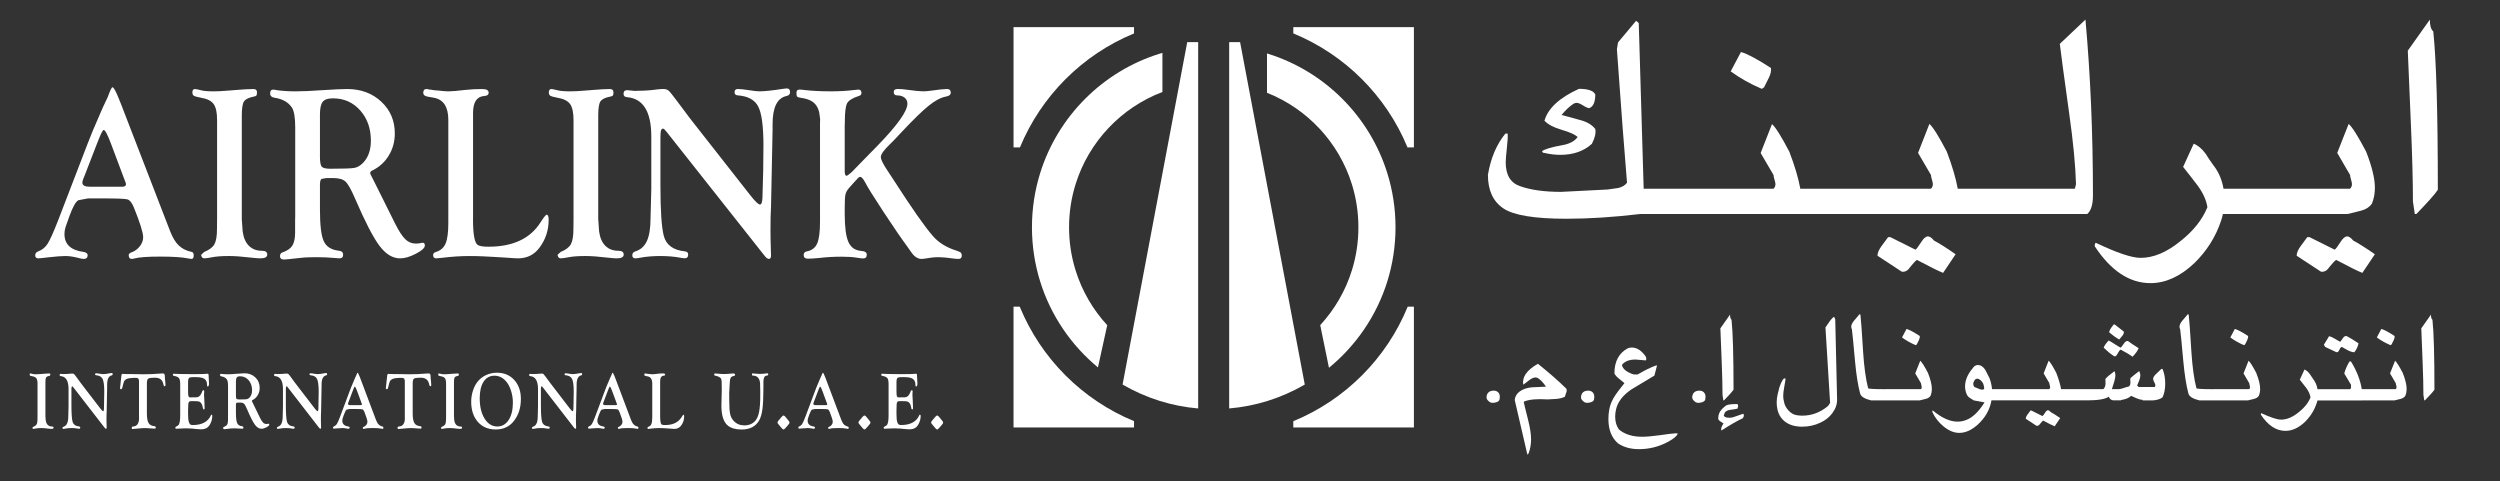 <?xml version="1.0" encoding="utf-8"?>
<!-- Generator: Adobe Illustrator 15.1.0, SVG Export Plug-In . SVG Version: 6.00 Build 0)  -->
<!DOCTYPE svg PUBLIC "-//W3C//DTD SVG 1.1//EN" "http://www.w3.org/Graphics/SVG/1.1/DTD/svg11.dtd">
<svg version="1.1" id="Layer_1" xmlns="http://www.w3.org/2000/svg" xmlns:xlink="http://www.w3.org/1999/xlink" x="0px" y="0px"
	 width="268.333px" height="51.667px" viewBox="0 0 268.333 51.667" enable-background="new 0 0 268.333 51.667"
	 xml:space="preserve">
<rect x="0" y="0" width="268.333" height="51.667" fill="#333333" stroke="none"/>
<path fill="#FFFFFF" d="M140.045,41.275c-1.249,0.727-2.585,1.319-3.991,1.758c-1.317,0.41-2.695,0.685-4.115,0.807h-0.007V4.522
	h1.171L140.045,41.275z"/>
<path fill="#FFFFFF" d="M120.489,41.275c1.249,0.727,2.586,1.319,3.992,1.758c1.317,0.41,2.694,0.685,4.114,0.807h0.008V4.522
	h-1.173L120.489,41.275z"/>
<path fill="#FFFFFF" d="M148.904,18.584c-1.901-6.102-6.717-10.918-12.819-12.819c-0.032-0.009-0.063-0.018-0.094-0.027v4.221
	c4.334,1.718,7.713,5.327,9.11,9.812c0.456,1.461,0.701,3.015,0.701,4.625c0,1.611-0.245,3.164-0.701,4.625
	c-0.689,2.214-1.865,4.211-3.396,5.877l0.938,4.578c2.907-2.387,5.117-5.591,6.262-9.268c0.572-1.835,0.881-3.787,0.881-5.812
	C149.785,22.372,149.476,20.42,148.904,18.584"/>
<path fill="#FFFFFF" d="M118.842,34.905c-1.534-1.667-2.706-3.669-3.396-5.885c-0.456-1.461-0.701-3.014-0.701-4.625
	c0-1.61,0.246-3.164,0.701-4.625c1.42-4.558,4.884-8.214,9.32-9.897V5.677c-0.101,0.03-0.204,0.057-0.304,0.088
	c-6.102,1.901-10.918,6.717-12.819,12.819c-0.572,1.836-0.88,3.787-0.88,5.811c0,2.025,0.309,3.976,0.88,5.812
	c1.139,3.654,3.323,6.847,6.203,9.229L118.842,34.905z"/>
<path fill="#FFFFFF" d="M121.719,3.588V2.91h-12.933v12.913h0.687C111.759,10.288,116.182,5.868,121.719,3.588"/>
<path fill="#FFFFFF" d="M138.815,45.208v0.674h12.944V32.919h-0.667C148.813,38.481,144.375,42.923,138.815,45.208"/>
<path fill="#FFFFFF" d="M151.072,15.822h0.687V2.91h-12.944v0.675C144.358,5.861,148.786,10.284,151.072,15.822"/>
<path fill="#FFFFFF" d="M109.453,32.919h-0.667v12.963h12.933v-0.679C116.165,42.917,111.731,38.477,109.453,32.919"/>
<path fill="#FFFFFF" d="M12.991,11.177l5.271,13.643c0.264,0.682,0.575,1.194,0.933,1.534c0.357,0.341,0.82,0.571,1.387,0.688
	c0.139,0.025,0.209,0.156,0.209,0.393c0,0.249-0.09,0.368-0.269,0.356c-0.101-0.01-0.249-0.034-0.443-0.073
	c-0.601-0.117-1.566-0.177-2.898-0.177c-1.34,0-2.252,0.066-2.734,0.196c-0.117,0.035-0.219,0.054-0.304,0.054
	c-0.218,0-0.327-0.133-0.327-0.401c0-0.127,0.085-0.222,0.256-0.287c0.373-0.128,0.682-0.347,0.927-0.657
	c0.244-0.311,0.367-0.64,0.367-0.992c0-0.48-0.334-1.545-1-3.194c-0.208-0.503-0.437-0.79-0.687-0.86s-1.137-0.105-2.66-0.105H9.449
	L8.41,21.49c-0.285,0.155-0.608,0.733-0.97,1.738L7.082,24.24c-0.108,0.295-0.162,0.591-0.162,0.886c0,1.1,0.685,1.738,2.057,1.916
	c0.295,0.049,0.44,0.177,0.432,0.383c-0.016,0.244-0.156,0.366-0.42,0.366c-0.141,0-0.339-0.038-0.596-0.111
	c-0.514-0.134-0.974-0.201-1.378-0.201c-0.366,0-0.959,0.044-1.776,0.134c-0.607,0.076-0.985,0.115-1.132,0.115
	c-0.218,0-0.328-0.112-0.328-0.338c0-0.188,0.109-0.324,0.327-0.411c0.419-0.153,0.755-0.426,1.008-0.82
	c0.252-0.395,0.627-1.226,1.122-2.497l3.167-8.236c0.255-0.646,0.433-1.093,0.534-1.341l1.078-2.504L11.57,10.4
	c0.249-0.689,0.416-1.034,0.501-1.034c0.124,0,0.338,0.375,0.642,1.124L12.991,11.177z M13.41,19.41l-1.506-4.01
	c-0.362-0.965-0.62-1.448-0.773-1.448c-0.093,0-0.263,0.313-0.509,0.936l-0.22,0.549l-1.354,3.497L8.92,19.251
	c-0.054,0.143-0.081,0.26-0.081,0.353c0,0.295,0.277,0.442,0.832,0.442h3.416c0.292,0,0.438-0.094,0.438-0.283
	c0-0.035-0.019-0.105-0.057-0.212L13.41,19.41z"/>
<path fill="#FFFFFF" d="M25.953,23.521l0.092,1.309c0.092,0.684,0.317,1.203,0.674,1.557c0.357,0.353,0.824,0.53,1.401,0.53
	c0.376,0,0.565,0.136,0.565,0.406c0,0.271-0.25,0.406-0.749,0.406c-0.216,0-0.523-0.024-0.922-0.071
	c-0.999-0.119-1.81-0.179-2.432-0.179c-0.769,0-1.375,0.044-1.82,0.133c-0.385,0.077-0.661,0.116-0.831,0.116
	c-0.169,0-0.276-0.09-0.322-0.271l-0.022-0.108l0.333-0.307c0.552-0.225,0.918-0.503,1.099-0.835c0.18-0.332,0.27-0.876,0.27-1.636
	l0.012-1.173V12.89c0-0.805-0.124-1.379-0.371-1.723c-0.248-0.343-0.699-0.569-1.355-0.676c-0.394-0.073-0.646-0.144-0.759-0.21
	c-0.112-0.068-0.167-0.188-0.167-0.359c0-0.244,0.092-0.367,0.276-0.367c0.138,0.014,0.345,0.055,0.622,0.125
	c0.276,0.083,0.741,0.125,1.394,0.125c0.43,0,0.964-0.028,1.602-0.083l0.841-0.067c0.791-0.066,1.398-0.099,1.821-0.099
	c0.253,0,0.379,0.116,0.379,0.348c0,0.168-0.019,0.28-0.057,0.337c-0.038,0.059-0.133,0.101-0.285,0.126
	c-0.548,0.106-0.899,0.28-1.055,0.522c-0.157,0.242-0.234,0.74-0.234,1.494V23.521z"/>
<path fill="#FFFFFF" d="M34.341,22.495c0,1.667,0.134,2.795,0.405,3.385c0.271,0.591,0.803,0.934,1.597,1.028
	c0.324,0.025,0.486,0.168,0.486,0.429c0,0.262-0.131,0.392-0.393,0.392c-0.085,0-0.243-0.013-0.474-0.036
	c-0.663-0.059-1.302-0.089-1.918-0.089c-0.516,0-0.975,0.012-1.375,0.033l-0.971,0.101l-0.774,0.083
	c-0.216,0.021-0.366,0.033-0.451,0.033c-0.278,0-0.417-0.122-0.417-0.366c0-0.194,0.077-0.322,0.231-0.383
	c0.525-0.178,0.888-0.423,1.088-0.736c0.2-0.313,0.301-0.789,0.301-1.428V23.7l0.011-0.514v-9.504c0-1.053-0.117-1.761-0.35-2.128
	c-0.381-0.578-1.003-0.933-1.865-1.063c-0.319-0.051-0.478-0.208-0.478-0.475c0-0.266,0.108-0.399,0.326-0.399
	c0.085,0,0.224,0.022,0.418,0.063c0.597,0.083,1.252,0.125,1.964,0.125c0.783,0,1.733-0.042,2.85-0.125
	c1.31-0.083,2.212-0.125,2.708-0.125c1.473,0,2.693,0.452,3.662,1.355c0.969,0.903,1.454,2.04,1.454,3.409
	c0,0.875-0.215,1.665-0.646,2.374c-0.431,0.708-1.023,1.245-1.776,1.611c-0.155,0.071-0.229,0.16-0.221,0.266
	c0.008,0.083,0.046,0.183,0.117,0.302c0.069,0.13,0.174,0.337,0.313,0.621l1.036,2.076l1.199,2.413
	c0.411,0.816,0.778,1.381,1.101,1.694c0.322,0.314,0.7,0.47,1.135,0.47c0.178,0,0.345-0.018,0.5-0.053
	c0.093-0.023,0.178-0.036,0.256-0.036c0.14,0,0.209,0.101,0.209,0.302c0,0.249-0.318,0.54-0.956,0.872
	c-0.637,0.334-1.203,0.5-1.696,0.5c-0.797,0-1.531-0.443-2.204-1.329c-0.673-0.887-1.546-2.573-2.621-5.06
	c-0.418-0.976-0.763-1.592-1.035-1.848c-0.272-0.255-0.715-0.383-1.328-0.383H35.04l-0.524,0.089
	c-0.117,0.071-0.174,0.284-0.174,0.638V22.495z M34.341,12.287v4.531c0,0.567,0.063,0.924,0.192,1.072
	c0.129,0.147,0.434,0.221,0.917,0.221c1.386,0,2.245-0.029,2.576-0.088c0.331-0.059,0.64-0.236,0.929-0.532
	c0.568-0.578,0.853-1.374,0.853-2.389c0-1.31-0.384-2.395-1.15-3.256c-0.768-0.861-1.743-1.292-2.926-1.292
	c-0.53,0-0.894,0.124-1.092,0.372C34.44,11.172,34.341,11.627,34.341,12.287"/>
<path fill="#FFFFFF" d="M50.769,23.535c0,1.644,0.174,2.565,0.523,2.767c0.194,0.119,0.573,0.178,1.139,0.178
	c2.634,0,4.5-0.879,5.601-2.639c0.341-0.531,0.556-0.796,0.643-0.796c0.143,0,0.214,0.183,0.214,0.55
	c0,1.113-0.326,2.106-0.979,2.98c-0.566,0.77-1.338,1.154-2.315,1.154c-0.202,0-0.57-0.022-1.105-0.066
	c-0.141-0.011-0.605-0.039-1.396-0.084l-1.268-0.067c-0.427-0.021-0.912-0.032-1.454-0.032c-0.9,0-1.869,0.062-2.908,0.188
	c-0.318,0.041-0.532,0.062-0.64,0.062c-0.225,0-0.337-0.12-0.337-0.362c0-0.156,0.102-0.265,0.306-0.325
	c0.501-0.154,0.847-0.459,1.039-0.917c0.191-0.457,0.288-1.195,0.288-2.216V12.875c0-1.399-0.517-2.195-1.55-2.384l-0.699-0.125
	c-0.296-0.06-0.443-0.192-0.443-0.397c0-0.276,0.116-0.414,0.349-0.414c0.077,0,0.189,0.021,0.337,0.062
	c0.108,0,0.259,0.022,0.453,0.063l0.5,0.042c0.472,0.055,0.824,0.083,1.057,0.083c0.372,0,0.965-0.05,1.778-0.15
	c0.604-0.066,1.22-0.099,1.847-0.099c0.465,0,0.698,0.131,0.698,0.393c0,0.226-0.167,0.345-0.5,0.356
	c-0.783,0.071-1.173,0.68-1.173,1.827V23.535z"/>
<path fill="#FFFFFF" d="M64.211,23.521l0.092,1.309c0.092,0.684,0.317,1.203,0.675,1.557c0.356,0.353,0.824,0.53,1.401,0.53
	c0.377,0,0.565,0.136,0.565,0.406c0,0.271-0.25,0.406-0.749,0.406c-0.215,0-0.523-0.024-0.922-0.071
	c-0.999-0.119-1.81-0.179-2.432-0.179c-0.769,0-1.376,0.044-1.821,0.133c-0.384,0.077-0.661,0.116-0.829,0.116
	c-0.169,0-0.277-0.09-0.323-0.271l-0.023-0.108l0.333-0.307c0.552-0.225,0.918-0.503,1.099-0.835
	c0.18-0.332,0.271-0.876,0.271-1.636l0.011-1.173V12.89c0-0.805-0.124-1.379-0.371-1.723c-0.248-0.343-0.699-0.569-1.354-0.676
	c-0.394-0.073-0.646-0.144-0.759-0.21c-0.112-0.068-0.168-0.188-0.168-0.359c0-0.244,0.092-0.367,0.277-0.367
	c0.138,0.014,0.346,0.055,0.623,0.125c0.276,0.083,0.741,0.125,1.394,0.125c0.43,0,0.964-0.028,1.601-0.083l0.841-0.067
	c0.791-0.066,1.397-0.099,1.82-0.099c0.253,0,0.38,0.116,0.38,0.348c0,0.168-0.02,0.28-0.058,0.337
	c-0.038,0.059-0.133,0.101-0.285,0.126c-0.548,0.106-0.9,0.28-1.056,0.522c-0.156,0.242-0.234,0.74-0.234,1.494V23.521z"/>
<path fill="#FFFFFF" d="M74.007,12.64l6.122,7.805l0.393,0.497c0.523,0.674,0.874,1.011,1.051,1.011c0.162,0,0.25-0.271,0.266-0.814
	c0.069-1.922,0.104-3.762,0.104-5.521c0-2.051-0.184-3.44-0.552-4.166c-0.368-0.725-1.09-1.129-2.166-1.212
	c-0.255-0.013-0.383-0.121-0.383-0.324c0-0.242,0.112-0.363,0.338-0.363c0.28,0,0.73,0.048,1.352,0.145
	c0.404,0.07,0.738,0.104,1.003,0.104c0.536,0,1.387-0.091,2.553-0.273c0.155-0.025,0.268-0.039,0.338-0.039
	c0.249,0,0.374,0.132,0.374,0.396c0,0.227-0.125,0.366-0.374,0.416c-1.003,0.214-1.503,1.221-1.503,3.021v0.64l-0.166,8.228
	l-0.047,1.138l-0.011,1.457l0.011,0.996l0.047,1.653c0,0.236-0.079,0.355-0.235,0.355c-0.139-0.012-0.282-0.113-0.428-0.302
	L71.557,14.163c-0.185-0.237-0.313-0.356-0.381-0.356c-0.186,0-0.278,0.201-0.278,0.601l-0.012,0.371v5.075
	c0,2.724,0.12,4.545,0.361,5.464c0.255,0.979,1.011,1.533,2.269,1.663c0.232,0.025,0.349,0.136,0.349,0.333
	c0,0.271-0.121,0.407-0.362,0.407c-0.094,0-0.245-0.019-0.455-0.054c-0.654-0.125-1.377-0.187-2.17-0.187
	c-0.786,0-1.486,0.058-2.1,0.171c-0.272,0.052-0.471,0.078-0.596,0.078c-0.21,0-0.315-0.115-0.315-0.345
	c0-0.193,0.112-0.327,0.336-0.404c0.564-0.176,0.976-0.548,1.234-1.117c0.259-0.569,0.389-1.393,0.389-2.472l0.081-3.096v-5.646
	c0-2.674-0.875-4.081-2.621-4.221c-0.239-0.025-0.358-0.144-0.358-0.356c0-0.262,0.132-0.394,0.396-0.394l0.803,0.08l0.489-0.017
	c0.605,0,1.252-0.048,1.943-0.146c0.256-0.027,0.47-0.042,0.64-0.042c0.239,0,0.427,0.06,0.566,0.177
	c0.138,0.12,0.431,0.479,0.877,1.082l0.797,1.064C73.756,12.304,73.945,12.558,74.007,12.64"/>
<path fill="#FFFFFF" d="M90.665,13.546v4.82c0,0.334,0.066,0.501,0.198,0.501c0.069,0,0.255-0.131,0.557-0.397l1.14-1.173
	l1.627-1.661c2.14-2.202,3.209-3.706,3.209-4.513c0-0.265-0.101-0.478-0.301-0.64c-0.2-0.162-0.466-0.244-0.797-0.244
	c-0.248,0-0.371-0.121-0.371-0.362c0-0.217,0.143-0.325,0.43-0.325c0.317,0,0.643,0.025,0.976,0.077
	c0.828,0.115,1.409,0.173,1.742,0.173c0.247,0,0.553-0.025,0.917-0.077c0.789-0.115,1.338-0.172,1.648-0.172
	c0.271,0,0.407,0.133,0.407,0.396c0,0.215-0.17,0.354-0.51,0.416c-0.542,0.096-1.156,0.419-1.844,0.97
	c-0.688,0.552-1.672,1.51-2.952,2.874c-0.593,0.641-0.999,1.063-1.217,1.264c-0.655,0.628-0.983,1.091-0.983,1.388
	c0,0.215,0.175,0.6,0.525,1.157l0.84,1.282c1.944,3.025,3.352,5.037,4.224,6.033c0.609,0.713,1.469,1.241,2.58,1.584l0.243,0.095
	c0.193,0.064,0.286,0.21,0.278,0.437c-0.007,0.229-0.127,0.343-0.358,0.343c-0.085,0-0.196-0.007-0.334-0.021
	c-0.755-0.111-1.394-0.167-1.918-0.167c-0.247,0-0.505,0.022-0.774,0.063c-0.5,0.083-0.809,0.125-0.924,0.125
	c-0.4,0-0.762-0.227-1.085-0.68c-0.032-0.048-0.178-0.257-0.439-0.627c-0.668-0.907-1.527-2.16-2.579-3.76s-1.702-2.645-1.95-3.135
	c-0.219-0.406-0.398-0.609-0.539-0.609c-0.094,0-0.211,0.085-0.352,0.255l-0.352,0.381l-0.503,0.564
	c-0.204,0.235-0.331,0.471-0.381,0.705c-0.051,0.235-0.076,0.733-0.076,1.497v0.563c0,1.41,0.129,2.411,0.386,3.004
	s0.707,0.918,1.346,0.977c0.423,0.025,0.635,0.16,0.635,0.406c0,0.271-0.127,0.406-0.38,0.406c-0.146,0-0.388-0.029-0.726-0.087
	c-0.415-0.066-0.944-0.101-1.59-0.101c-0.86,0-1.673,0.048-2.441,0.142c-0.492,0.047-0.888,0.071-1.187,0.071
	c-0.3,0-0.449-0.133-0.449-0.4c0-0.194,0.099-0.319,0.298-0.375c0.55-0.094,0.93-0.371,1.14-0.83c0.21-0.46,0.316-1.244,0.316-2.353
	V13.284l0.012-0.513l-0.104-0.743c-0.116-0.47-0.333-0.827-0.652-1.068c-0.32-0.242-0.78-0.398-1.381-0.47
	c-0.185-0.037-0.299-0.082-0.34-0.133c-0.042-0.051-0.063-0.19-0.063-0.418c0-0.214,0.107-0.323,0.324-0.323
	c0.193,0,0.386,0.018,0.579,0.05c0.802,0.092,1.731,0.137,2.788,0.137c0.902,0,1.715-0.045,2.441-0.137
	c0.2-0.022,0.371-0.039,0.51-0.05c0.223,0,0.335,0.124,0.335,0.372c0,0.161-0.097,0.267-0.292,0.315
	c-0.668,0.216-1.084,0.476-1.248,0.78c-0.163,0.304-0.245,0.971-0.245,1.998L90.665,13.546z"/>
<path fill="#FFFFFF" d="M4.875,44.661l0.029,0.43c0.03,0.225,0.102,0.395,0.216,0.511c0.114,0.116,0.264,0.174,0.449,0.174
	c0.121,0,0.182,0.043,0.182,0.129c0,0.086-0.08,0.13-0.241,0.13c-0.069,0-0.167-0.009-0.295-0.026
	c-0.321-0.044-0.581-0.065-0.78-0.065c-0.246,0-0.441,0.016-0.584,0.048c-0.123,0.029-0.212,0.043-0.266,0.043
	s-0.089-0.03-0.104-0.09l-0.008-0.036l0.108-0.103c0.179-0.073,0.297-0.165,0.355-0.273s0.087-0.288,0.087-0.536l0.004-0.384v-3.44
	c0-0.265-0.039-0.452-0.119-0.565c-0.078-0.113-0.223-0.186-0.432-0.221c-0.125-0.024-0.207-0.047-0.242-0.069
	c-0.036-0.022-0.054-0.061-0.054-0.117c0-0.079,0.03-0.119,0.088-0.119c0.044,0.005,0.111,0.02,0.199,0.046
	c0.088,0.03,0.237,0.045,0.446,0.045c0.138,0,0.309-0.01,0.512-0.031l0.269-0.024c0.253-0.025,0.447-0.037,0.583-0.037
	c0.081,0,0.122,0.037,0.122,0.111c0,0.054-0.006,0.09-0.019,0.108s-0.042,0.032-0.092,0.04C5.114,40.375,5,40.433,4.95,40.512
	s-0.075,0.243-0.075,0.491V44.661z"/>
<path fill="#FFFFFF" d="M8.663,41.102l1.951,2.542l0.125,0.162c0.167,0.22,0.278,0.329,0.335,0.329c0.051,0,0.08-0.088,0.084-0.268
	c0.022-0.632,0.033-1.238,0.033-1.817c0-0.675-0.058-1.132-0.175-1.372c-0.117-0.238-0.345-0.371-0.687-0.398
	c-0.081-0.004-0.121-0.038-0.121-0.101c0-0.075,0.035-0.113,0.107-0.113c0.088,0,0.231,0.018,0.428,0.054
	c0.128,0.025,0.234,0.038,0.318,0.038c0.17,0,0.439-0.035,0.809-0.107c0.049-0.009,0.084-0.015,0.107-0.015
	c0.079,0,0.119,0.042,0.119,0.127c0,0.073-0.04,0.116-0.118,0.132c-0.317,0.07-0.476,0.4-0.476,0.989v0.209l-0.053,2.693
	l-0.015,0.373l-0.004,0.477l0.004,0.326l0.015,0.541c0,0.078-0.025,0.116-0.075,0.116c-0.044-0.003-0.09-0.037-0.137-0.099
	l-3.356-4.337c-0.059-0.078-0.1-0.117-0.122-0.117c-0.059,0-0.088,0.066-0.088,0.197l-0.004,0.122v1.66
	c0,0.89,0.039,1.486,0.115,1.786c0.081,0.321,0.321,0.502,0.719,0.544c0.074,0.008,0.111,0.046,0.111,0.111
	c0,0.09-0.038,0.135-0.115,0.135c-0.03,0-0.078-0.005-0.145-0.017c-0.208-0.041-0.438-0.061-0.69-0.061
	c-0.25,0-0.472,0.021-0.667,0.063c-0.087,0.019-0.15,0.028-0.189,0.028c-0.067,0-0.1-0.035-0.1-0.106
	c0-0.058,0.036-0.099,0.107-0.123c0.18-0.058,0.312-0.18,0.395-0.366c0.083-0.187,0.124-0.458,0.124-0.812l0.026-1.016v-1.854
	c0-0.877-0.28-1.34-0.839-1.386c-0.077-0.009-0.114-0.047-0.114-0.116c0-0.085,0.042-0.128,0.126-0.128l0.257,0.021l0.156-0.006
	c0.194,0,0.4-0.011,0.621-0.035c0.082-0.007,0.15-0.011,0.205-0.011c0.076,0,0.136,0.02,0.18,0.058s0.138,0.156,0.28,0.352
	l0.254,0.347C8.583,40.992,8.644,41.075,8.663,41.102"/>
<path fill="#FFFFFF" d="M15.766,41.142v3.235c0,0.483,0.061,0.827,0.182,1.029c0.121,0.203,0.333,0.316,0.639,0.339
	c0.089,0.009,0.133,0.06,0.133,0.155c0,0.07-0.039,0.105-0.115,0.105h-0.092l-0.277-0.02l-0.461-0.032
	c-0.037-0.003-0.086-0.005-0.148-0.005c-0.143,0-0.27,0.003-0.383,0.011l-0.815,0.07c-0.086,0.014-0.145,0.021-0.177,0.021
	c-0.076,0-0.113-0.04-0.111-0.117c0.003-0.063,0.015-0.103,0.037-0.123c0.022-0.02,0.07-0.032,0.144-0.035
	c0.192-0.015,0.34-0.098,0.444-0.245c0.104-0.147,0.157-0.349,0.157-0.605l-0.003-0.203v-3.831c0-0.225-0.104-0.338-0.314-0.338
	c-0.493,0-0.83,0.042-1.01,0.123c-0.131,0.065-0.218,0.137-0.261,0.215c-0.043,0.078-0.102,0.273-0.175,0.587l-0.03,0.122
	c-0.028,0.117-0.07,0.174-0.127,0.174c-0.083,0-0.121-0.044-0.116-0.132c0.002-0.078,0.015-0.187,0.037-0.33l0.038-0.375
	l0.045-0.382l0.026-0.261c0.01-0.111,0.062-0.167,0.155-0.167c0.024,0,0.067,0.003,0.126,0.011c0.096,0.007,0.233,0.011,0.411,0.011
	l0.755,0.005l0.899,0.018c0.58,0,1.194-0.025,1.843-0.077c0.128-0.01,0.211-0.015,0.248-0.015c0.136,0,0.207,0.068,0.215,0.205
	l0.018,0.31c0.002,0.046,0.014,0.164,0.035,0.351c0.017,0.151,0.025,0.274,0.025,0.368c0,0.093-0.033,0.14-0.098,0.14
	c-0.056,0-0.095-0.054-0.116-0.162c-0.052-0.267-0.152-0.459-0.299-0.577s-0.36-0.177-0.64-0.177c-0.376,0-0.611,0.034-0.703,0.102
	C15.813,40.708,15.766,40.875,15.766,41.142"/>
<path fill="#FFFFFF" d="M20.187,41.118v0.928c0,0.265,0.017,0.434,0.05,0.505s0.114,0.106,0.243,0.106l0.112-0.005l0.163-0.006
	h0.316c0.245,0,0.434-0.157,0.568-0.472l0.085-0.209c0.022-0.051,0.06-0.078,0.112-0.082c0.055-0.004,0.083,0.035,0.083,0.117
	c0,0.023-0.004,0.087-0.012,0.192c-0.005,0.074-0.008,0.136-0.008,0.187c0,0.093,0.012,0.31,0.035,0.647
	c0.016,0.223,0.023,0.417,0.023,0.584l0.003,0.216c0,0.043-0.003,0.072-0.011,0.088c-0.01,0.016-0.03,0.025-0.061,0.029
	c-0.063,0.004-0.102-0.05-0.117-0.164c-0.032-0.244-0.107-0.431-0.223-0.559c-0.064-0.069-0.143-0.114-0.236-0.134
	c-0.093-0.02-0.267-0.029-0.522-0.029H20.54c-0.119,0-0.201,0.02-0.244,0.06c-0.043,0.041-0.072,0.124-0.086,0.25
	c-0.015,0.143-0.023,0.367-0.023,0.675v0.386c0,0.399,0.027,0.688,0.082,0.865c0.042,0.127,0.091,0.213,0.148,0.259
	c0.056,0.046,0.144,0.069,0.262,0.069c1,0,1.653-0.352,1.961-1.057c0.017-0.035,0.032-0.054,0.044-0.058
	c0.025-0.003,0.048,0.007,0.07,0.033c0.021,0.025,0.031,0.056,0.031,0.091c0,0.284-0.065,0.559-0.195,0.824
	c-0.108,0.226-0.244,0.387-0.406,0.482c-0.163,0.096-0.377,0.144-0.646,0.144c-0.158,0-0.333-0.012-0.524-0.035l-0.428-0.047
	c-0.158-0.016-0.371-0.024-0.639-0.024c-0.179,0-0.452,0.011-0.819,0.031c-0.101,0.01-0.174,0.015-0.218,0.015
	c-0.059,0-0.091-0.035-0.096-0.105c-0.002-0.054,0.025-0.095,0.081-0.124c0.14-0.061,0.234-0.126,0.285-0.196s0.09-0.193,0.12-0.374
	c0.027-0.149,0.041-0.355,0.041-0.616v-3.378c0-0.319-0.045-0.535-0.134-0.647c-0.089-0.113-0.274-0.192-0.556-0.239
	c-0.066-0.011-0.099-0.052-0.099-0.123c0-0.071,0.041-0.106,0.122-0.106c0.018,0,0.054,0.004,0.111,0.01
	c0.044,0.003,0.105,0.005,0.181,0.005l0.374,0.015l1.4,0.015c0.805,0,1.301-0.013,1.488-0.04c0.02-0.004,0.037-0.006,0.052-0.006
	c0.072,0,0.107,0.048,0.107,0.146c0,0.066,0.007,0.183,0.021,0.35c0.019,0.251,0.027,0.432,0.027,0.541
	c0,0.217-0.048,0.331-0.144,0.338c-0.047,0.004-0.071-0.061-0.071-0.193c0-0.285-0.089-0.492-0.269-0.621
	c-0.179-0.129-0.469-0.193-0.869-0.193h-0.452l-0.252,0.034c-0.126,0.047-0.189,0.191-0.189,0.433L20.187,41.118z"/>
<path fill="#FFFFFF" d="M25.324,44.312c0,0.542,0.043,0.909,0.13,1.101c0.086,0.192,0.257,0.304,0.512,0.334
	c0.104,0.009,0.156,0.057,0.156,0.143c0,0.087-0.042,0.13-0.126,0.13c-0.027,0-0.078-0.005-0.152-0.013
	c-0.212-0.021-0.417-0.033-0.615-0.033c-0.166,0-0.313,0.004-0.441,0.013l-0.311,0.036l-0.249,0.03
	c-0.069,0.009-0.117,0.013-0.144,0.013c-0.089,0-0.133-0.04-0.133-0.12c0-0.063,0.025-0.105,0.074-0.125
	c0.169-0.058,0.286-0.138,0.351-0.24c0.064-0.102,0.097-0.257,0.097-0.466v-0.405l0.004-0.168v-3.1c0-0.343-0.037-0.575-0.111-0.694
	c-0.121-0.189-0.319-0.305-0.594-0.347c-0.101-0.016-0.152-0.066-0.152-0.149c0-0.084,0.035-0.126,0.104-0.126
	c0.027,0,0.071,0.005,0.133,0.015c0.19,0.021,0.398,0.031,0.625,0.031c0.249,0,0.55-0.018,0.905-0.053
	c0.416-0.036,0.703-0.054,0.861-0.054c0.468,0,0.855,0.149,1.164,0.446c0.308,0.296,0.462,0.67,0.462,1.12
	c0,0.287-0.068,0.547-0.205,0.78s-0.325,0.409-0.563,0.53c-0.05,0.023-0.073,0.053-0.071,0.087c0.002,0.027,0.015,0.06,0.037,0.099
	c0.022,0.042,0.056,0.11,0.1,0.203l0.33,0.679l0.382,0.79c0.131,0.268,0.248,0.452,0.351,0.555c0.103,0.103,0.224,0.154,0.362,0.154
	c0.057,0,0.11-0.006,0.16-0.017c0.03-0.008,0.057-0.012,0.082-0.012c0.044,0,0.066,0.033,0.066,0.098
	c0,0.082-0.101,0.175-0.302,0.282s-0.379,0.161-0.535,0.161c-0.255,0-0.49-0.144-0.705-0.433s-0.495-0.839-0.838-1.649
	c-0.134-0.318-0.244-0.519-0.33-0.602c-0.086-0.083-0.227-0.125-0.421-0.125h-0.229l-0.167,0.029
	c-0.037,0.023-0.055,0.093-0.055,0.208V44.312z M25.324,40.958v1.491c0,0.187,0.02,0.305,0.061,0.354
	c0.041,0.048,0.138,0.072,0.291,0.072c0.439,0,0.711-0.01,0.816-0.029c0.105-0.02,0.203-0.078,0.294-0.175
	c0.18-0.19,0.27-0.453,0.27-0.786c0-0.431-0.122-0.79-0.365-1.072c-0.243-0.284-0.552-0.426-0.927-0.426
	c-0.167,0-0.283,0.041-0.346,0.122C25.355,40.591,25.324,40.74,25.324,40.958"/>
<path fill="#FFFFFF" d="M31.678,41.102l1.951,2.542l0.125,0.162c0.167,0.22,0.278,0.329,0.334,0.329c0.052,0,0.08-0.088,0.085-0.268
	c0.022-0.632,0.033-1.238,0.033-1.817c0-0.675-0.058-1.132-0.175-1.372c-0.117-0.238-0.346-0.371-0.687-0.398
	c-0.082-0.004-0.122-0.038-0.122-0.101c0-0.075,0.036-0.113,0.107-0.113c0.089,0,0.232,0.018,0.429,0.054
	c0.128,0.025,0.234,0.038,0.318,0.038c0.17,0,0.44-0.035,0.809-0.107c0.049-0.009,0.085-0.015,0.107-0.015
	c0.079,0,0.118,0.042,0.118,0.127c0,0.073-0.04,0.116-0.118,0.132c-0.317,0.07-0.476,0.4-0.476,0.989v0.209l-0.053,2.693
	l-0.015,0.373l-0.004,0.477l0.004,0.326l0.015,0.541c0,0.078-0.025,0.116-0.075,0.116c-0.044-0.003-0.089-0.037-0.136-0.099
	l-3.357-4.337c-0.059-0.078-0.099-0.117-0.122-0.117c-0.059,0-0.088,0.066-0.088,0.197l-0.003,0.122v1.66
	c0,0.89,0.038,1.486,0.114,1.786c0.081,0.321,0.32,0.502,0.719,0.544c0.073,0.008,0.11,0.046,0.11,0.111
	c0,0.09-0.039,0.135-0.115,0.135c-0.03,0-0.078-0.005-0.145-0.017c-0.208-0.041-0.438-0.061-0.69-0.061
	c-0.25,0-0.473,0.021-0.667,0.063c-0.087,0.019-0.15,0.028-0.189,0.028c-0.067,0-0.1-0.035-0.1-0.106
	c0-0.058,0.036-0.099,0.107-0.123c0.18-0.058,0.312-0.18,0.394-0.366c0.083-0.187,0.125-0.458,0.125-0.812l0.026-1.016v-1.854
	c0-0.877-0.28-1.34-0.839-1.386c-0.077-0.009-0.115-0.047-0.115-0.116c0-0.085,0.042-0.128,0.126-0.128l0.256,0.021l0.157-0.006
	c0.193,0,0.399-0.011,0.621-0.035c0.082-0.007,0.15-0.011,0.205-0.011c0.076,0,0.136,0.02,0.18,0.058s0.138,0.156,0.28,0.352
	l0.253,0.347C31.598,40.992,31.658,41.075,31.678,41.102"/>
<path fill="#FFFFFF" d="M38.67,40.596l1.682,4.467c0.083,0.224,0.181,0.391,0.294,0.502s0.258,0.187,0.438,0.225
	c0.044,0.008,0.066,0.051,0.066,0.128c0,0.081-0.029,0.12-0.085,0.116c-0.032-0.004-0.079-0.012-0.141-0.027
	c-0.19-0.042-0.496-0.064-0.918-0.064c-0.424,0-0.712,0.023-0.865,0.072c-0.037,0.013-0.069,0.02-0.096,0.02
	c-0.069,0-0.104-0.042-0.104-0.125c0-0.039,0.028-0.069,0.083-0.088c0.119-0.042,0.218-0.116,0.296-0.218
	c0.079-0.103,0.118-0.212,0.118-0.329c0-0.158-0.107-0.511-0.321-1.057c-0.066-0.167-0.14-0.262-0.219-0.285
	c-0.08-0.023-0.363-0.035-0.849-0.035h-0.5l-0.332,0.064c-0.091,0.05-0.194,0.24-0.31,0.568l-0.114,0.33
	c-0.035,0.097-0.051,0.193-0.051,0.29c0,0.36,0.217,0.568,0.651,0.626c0.093,0.016,0.14,0.058,0.137,0.125
	c-0.005,0.08-0.05,0.12-0.134,0.12c-0.044,0-0.107-0.009-0.189-0.027c-0.164-0.033-0.31-0.049-0.438-0.049
	c-0.116,0-0.305,0.011-0.564,0.033c-0.193,0.018-0.313,0.028-0.36,0.028c-0.069,0-0.104-0.036-0.104-0.11
	c0-0.061,0.034-0.106,0.104-0.134c0.133-0.05,0.24-0.14,0.32-0.269c0.081-0.128,0.199-0.4,0.357-0.817l1.008-2.694
	c0.082-0.211,0.138-0.358,0.17-0.438l0.343-0.82l0.178-0.398v0.012c0.078-0.221,0.131-0.332,0.158-0.332
	c0.039,0,0.107,0.122,0.202,0.367L38.67,40.596z M38.811,43.278l-0.482-1.309c-0.116-0.315-0.198-0.473-0.247-0.473
	c-0.03,0-0.084,0.103-0.162,0.306l-0.07,0.179l-0.431,1.141l-0.041,0.104c-0.018,0.046-0.026,0.085-0.026,0.115
	c0,0.097,0.088,0.145,0.265,0.145h1.09c0.093,0,0.14-0.03,0.14-0.092c0-0.012-0.006-0.035-0.019-0.069L38.811,43.278z"/>
<path fill="#FFFFFF" d="M44.295,41.142v3.235c0,0.483,0.06,0.827,0.181,1.029c0.121,0.203,0.334,0.316,0.639,0.339
	c0.089,0.009,0.133,0.06,0.133,0.155c0,0.07-0.038,0.105-0.114,0.105h-0.092l-0.276-0.02l-0.461-0.032
	c-0.037-0.003-0.087-0.005-0.148-0.005c-0.142,0-0.27,0.003-0.383,0.011l-0.815,0.07c-0.086,0.014-0.146,0.021-0.177,0.021
	c-0.076,0-0.113-0.04-0.111-0.117c0.002-0.063,0.015-0.103,0.037-0.123c0.022-0.02,0.07-0.032,0.144-0.035
	c0.192-0.015,0.34-0.098,0.445-0.245c0.104-0.147,0.157-0.349,0.157-0.605l-0.004-0.203v-3.831c0-0.225-0.105-0.338-0.315-0.338
	c-0.493,0-0.83,0.042-1.01,0.123c-0.131,0.065-0.218,0.137-0.261,0.215c-0.043,0.078-0.102,0.273-0.176,0.587l-0.03,0.122
	c-0.027,0.117-0.07,0.174-0.126,0.174c-0.083,0-0.121-0.044-0.116-0.132c0.002-0.078,0.015-0.187,0.037-0.33l0.038-0.375
	l0.044-0.382l0.027-0.261c0.009-0.111,0.062-0.167,0.155-0.167c0.024,0,0.066,0.003,0.125,0.011
	c0.096,0.007,0.233,0.011,0.411,0.011l0.754,0.005l0.899,0.018c0.58,0,1.194-0.025,1.843-0.077c0.128-0.01,0.21-0.015,0.248-0.015
	c0.136,0,0.207,0.068,0.214,0.205l0.018,0.31c0.002,0.046,0.015,0.164,0.036,0.351c0.016,0.151,0.024,0.274,0.024,0.368
	c0,0.093-0.033,0.14-0.098,0.14c-0.056,0-0.095-0.054-0.117-0.162c-0.052-0.267-0.151-0.459-0.299-0.577
	c-0.147-0.118-0.36-0.177-0.64-0.177c-0.376,0-0.61,0.034-0.703,0.102C44.341,40.708,44.295,40.875,44.295,41.142"/>
<path fill="#FFFFFF" d="M48.726,44.661l0.029,0.43c0.029,0.225,0.102,0.395,0.216,0.511s0.264,0.174,0.449,0.174
	c0.121,0,0.181,0.043,0.181,0.129c0,0.086-0.08,0.13-0.24,0.13c-0.069,0-0.167-0.009-0.296-0.026c-0.32-0.044-0.58-0.065-0.78-0.065
	c-0.247,0-0.441,0.016-0.584,0.048c-0.123,0.029-0.212,0.043-0.266,0.043c-0.055,0-0.089-0.03-0.104-0.09l-0.007-0.036l0.108-0.103
	c0.179-0.073,0.297-0.165,0.355-0.273c0.058-0.108,0.087-0.288,0.087-0.536l0.004-0.384v-3.44c0-0.265-0.04-0.452-0.118-0.565
	c-0.079-0.113-0.223-0.186-0.433-0.221c-0.126-0.024-0.207-0.047-0.243-0.069c-0.035-0.022-0.053-0.061-0.053-0.117
	c0-0.079,0.029-0.119,0.088-0.119c0.044,0.005,0.111,0.02,0.199,0.046c0.088,0.03,0.237,0.045,0.445,0.045
	c0.138,0,0.309-0.01,0.513-0.031l0.269-0.024c0.253-0.025,0.447-0.037,0.583-0.037c0.081,0,0.122,0.037,0.122,0.111
	c0,0.054-0.006,0.09-0.018,0.108c-0.013,0.019-0.043,0.032-0.092,0.04c-0.176,0.035-0.29,0.092-0.34,0.172s-0.075,0.243-0.075,0.491
	V44.661z"/>
<path fill="#FFFFFF" d="M53.334,40.005c0.77,0,1.391,0.26,1.864,0.78s0.71,1.201,0.71,2.042c0,0.92-0.244,1.699-0.732,2.336
	c-0.476,0.622-1.132,0.934-1.968,0.934c-0.799,0-1.437-0.271-1.916-0.811c-0.478-0.542-0.717-1.266-0.717-2.174
	c0-0.39,0.061-0.777,0.181-1.162c0.121-0.384,0.285-0.706,0.492-0.965c0.239-0.309,0.542-0.549,0.911-0.722
	C52.528,40.091,52.919,40.005,53.334,40.005 M53.071,40.325c-0.496,0-0.884,0.213-1.163,0.64c-0.279,0.427-0.418,1.019-0.418,1.779
	c0,0.899,0.175,1.629,0.525,2.19s0.806,0.842,1.366,0.842c0.506,0,0.911-0.232,1.214-0.697c0.303-0.465,0.455-1.086,0.455-1.866
	c0-0.448-0.07-0.885-0.211-1.311s-0.328-0.765-0.563-1.016C53.937,40.512,53.535,40.325,53.071,40.325"/>
<path fill="#FFFFFF" d="M59.054,41.102l1.95,2.542l0.125,0.162c0.167,0.22,0.278,0.329,0.335,0.329c0.051,0,0.08-0.088,0.084-0.268
	c0.022-0.632,0.033-1.238,0.033-1.817c0-0.675-0.059-1.132-0.175-1.372c-0.117-0.238-0.346-0.371-0.687-0.398
	c-0.081-0.004-0.122-0.038-0.122-0.101c0-0.075,0.036-0.113,0.107-0.113c0.088,0,0.231,0.018,0.428,0.054
	c0.128,0.025,0.234,0.038,0.318,0.038c0.17,0,0.439-0.035,0.809-0.107c0.049-0.009,0.084-0.015,0.107-0.015
	c0.078,0,0.118,0.042,0.118,0.127c0,0.073-0.039,0.116-0.118,0.132c-0.317,0.07-0.476,0.4-0.476,0.989v0.209l-0.052,2.693
	l-0.016,0.373l-0.004,0.477l0.004,0.326l0.016,0.541c0,0.078-0.025,0.116-0.075,0.116c-0.045-0.003-0.09-0.037-0.137-0.099
	l-3.356-4.337c-0.059-0.078-0.1-0.117-0.122-0.117c-0.059,0-0.088,0.066-0.088,0.197l-0.003,0.122v1.66
	c0,0.89,0.038,1.486,0.114,1.786c0.082,0.321,0.321,0.502,0.719,0.544c0.074,0.008,0.111,0.046,0.111,0.111
	c0,0.09-0.038,0.135-0.115,0.135c-0.03,0-0.078-0.005-0.145-0.017c-0.208-0.041-0.438-0.061-0.69-0.061
	c-0.25,0-0.472,0.021-0.667,0.063c-0.086,0.019-0.15,0.028-0.189,0.028c-0.067,0-0.101-0.035-0.101-0.106
	c0-0.058,0.036-0.099,0.107-0.123c0.18-0.058,0.312-0.18,0.395-0.366c0.083-0.187,0.124-0.458,0.124-0.812l0.026-1.016v-1.854
	c0-0.877-0.28-1.34-0.839-1.386c-0.076-0.009-0.114-0.047-0.114-0.116c0-0.085,0.042-0.128,0.126-0.128l0.257,0.021l0.156-0.006
	c0.194,0,0.4-0.011,0.621-0.035c0.082-0.007,0.15-0.011,0.205-0.011c0.076,0,0.136,0.02,0.181,0.058
	c0.043,0.039,0.137,0.156,0.279,0.352l0.254,0.347C58.975,40.992,59.034,41.075,59.054,41.102"/>
<path fill="#FFFFFF" d="M66.046,40.596l1.682,4.467c0.083,0.224,0.181,0.391,0.294,0.502c0.113,0.112,0.259,0.187,0.438,0.225
	c0.044,0.008,0.066,0.051,0.066,0.128c0,0.081-0.028,0.12-0.085,0.116c-0.032-0.004-0.079-0.012-0.141-0.027
	c-0.19-0.042-0.496-0.064-0.918-0.064c-0.424,0-0.712,0.023-0.865,0.072c-0.037,0.013-0.069,0.02-0.096,0.02
	c-0.069,0-0.104-0.042-0.104-0.125c0-0.039,0.027-0.069,0.082-0.088c0.12-0.042,0.218-0.116,0.297-0.218
	c0.079-0.103,0.118-0.212,0.118-0.329c0-0.158-0.107-0.511-0.321-1.057c-0.066-0.167-0.14-0.262-0.219-0.285
	c-0.08-0.023-0.363-0.035-0.848-0.035h-0.501l-0.332,0.064c-0.091,0.05-0.194,0.24-0.309,0.568l-0.114,0.33
	c-0.035,0.097-0.052,0.193-0.052,0.29c0,0.36,0.217,0.568,0.651,0.626c0.094,0.016,0.14,0.058,0.137,0.125
	c-0.005,0.08-0.05,0.12-0.134,0.12c-0.045,0-0.108-0.009-0.189-0.027c-0.164-0.033-0.31-0.049-0.438-0.049
	c-0.117,0-0.305,0.011-0.565,0.033c-0.193,0.018-0.313,0.028-0.36,0.028c-0.069,0-0.104-0.036-0.104-0.11
	c0-0.061,0.035-0.106,0.104-0.134c0.133-0.05,0.24-0.14,0.32-0.269c0.08-0.128,0.199-0.4,0.357-0.817l1.009-2.694
	c0.081-0.211,0.138-0.358,0.17-0.438l0.343-0.82l0.178-0.398v0.012c0.078-0.221,0.131-0.332,0.158-0.332
	c0.039,0,0.107,0.122,0.202,0.367L66.046,40.596z M66.187,43.278l-0.483-1.309c-0.116-0.315-0.198-0.473-0.247-0.473
	c-0.029,0-0.083,0.103-0.162,0.306l-0.07,0.179l-0.43,1.141l-0.041,0.104c-0.018,0.046-0.026,0.085-0.026,0.115
	c0,0.097,0.088,0.145,0.266,0.145h1.09c0.093,0,0.14-0.03,0.14-0.092c0-0.012-0.006-0.035-0.019-0.069L66.187,43.278z"/>
<path fill="#FFFFFF" d="M70.855,44.659c0,0.539,0.056,0.84,0.166,0.906c0.062,0.039,0.182,0.058,0.362,0.058
	c0.836,0,1.429-0.285,1.778-0.855c0.109-0.173,0.176-0.259,0.204-0.259c0.045,0,0.068,0.061,0.068,0.18
	c0,0.363-0.104,0.686-0.311,0.971c-0.18,0.251-0.425,0.376-0.736,0.376c-0.064,0-0.181-0.008-0.351-0.024
	c-0.045-0.004-0.193-0.014-0.444-0.031l-0.402-0.024c-0.136-0.008-0.29-0.012-0.462-0.012c-0.286,0-0.594,0.022-0.924,0.068
	c-0.101,0.016-0.169,0.023-0.203,0.023c-0.072,0-0.107-0.04-0.107-0.12c0-0.052,0.032-0.089,0.097-0.109
	c0.158-0.05,0.268-0.15,0.328-0.3c0.061-0.149,0.091-0.391,0.091-0.724v-3.606c0-0.458-0.164-0.717-0.493-0.779l-0.223-0.041
	c-0.093-0.02-0.14-0.065-0.14-0.135c0-0.094,0.037-0.14,0.111-0.14c0.025,0,0.061,0.007,0.107,0.022
	c0.035,0,0.083,0.008,0.145,0.023l0.159,0.015c0.151,0.021,0.263,0.031,0.337,0.031c0.119,0,0.308-0.018,0.567-0.055
	c0.192-0.025,0.389-0.037,0.589-0.037c0.148,0,0.223,0.042,0.223,0.128c0,0.073-0.054,0.112-0.16,0.116
	c-0.25,0.024-0.375,0.223-0.375,0.599V44.659z"/>
<path fill="#FFFFFF" d="M80.779,40.072c0.018-0.004,0.046,0,0.085,0.012c0.042,0.008,0.14,0.016,0.292,0.025l0.393,0.024
	l0.363-0.017c0.124-0.011,0.232-0.022,0.326-0.033c0.044-0.008,0.085-0.011,0.122-0.011c0.066,0,0.1,0.04,0.1,0.118
	c0,0.062-0.031,0.099-0.093,0.111l-0.141,0.029c-0.192,0.039-0.289,0.277-0.289,0.717l0.004,0.37l-0.007,0.531
	c0,0.825-0.036,1.489-0.105,1.994c-0.07,0.505-0.184,0.893-0.338,1.167c-0.373,0.662-1.003,0.993-1.893,0.993
	c-0.628,0-1.116-0.137-1.463-0.41c-0.471-0.374-0.706-1.098-0.706-2.172l0.04-1.658l-0.011-0.774c0-0.196-0.017-0.334-0.05-0.413
	c-0.034-0.079-0.103-0.147-0.206-0.206c-0.121-0.065-0.257-0.111-0.408-0.139c-0.096-0.015-0.144-0.059-0.144-0.13
	c0-0.076,0.041-0.114,0.125-0.114c0.027,0,0.078,0.004,0.151,0.011c0.313,0.034,0.554,0.05,0.723,0.05
	c0.241,0,0.508-0.014,0.801-0.044c0.118-0.011,0.203-0.017,0.255-0.017c0.127,0,0.192,0.042,0.192,0.126
	c0,0.048-0.01,0.08-0.03,0.098s-0.067,0.036-0.141,0.051c-0.151,0.035-0.252,0.1-0.304,0.197c-0.052,0.096-0.084,0.283-0.097,0.561
	l-0.059,1.077l0.007,0.763c0,0.69,0.031,1.182,0.094,1.475c0.063,0.293,0.193,0.543,0.39,0.751c0.299,0.317,0.681,0.474,1.146,0.474
	c0.476,0,0.861-0.162,1.154-0.485c0.197-0.22,0.337-0.542,0.419-0.966c0.083-0.425,0.124-1.032,0.124-1.823v-0.347l-0.019-0.879
	c-0.015-0.266-0.086-0.473-0.214-0.619c-0.127-0.146-0.301-0.219-0.519-0.219c-0.096,0-0.144-0.045-0.144-0.134
	C80.709,40.114,80.733,40.076,80.779,40.072"/>
<path fill="#FFFFFF" d="M84.094,44.6c0.064,0,0.146,0.062,0.248,0.186l0.217,0.274l0.144,0.175c0.022,0.039,0.033,0.081,0.033,0.128
	c0,0.066-0.054,0.157-0.162,0.274c-0.057,0.054-0.127,0.134-0.21,0.238c-0.118,0.148-0.208,0.222-0.27,0.222
	c-0.049,0-0.116-0.051-0.199-0.152c-0.113-0.143-0.201-0.246-0.262-0.308c-0.121-0.128-0.181-0.227-0.181-0.297
	c0-0.065,0.053-0.153,0.159-0.262c0.054-0.054,0.133-0.147,0.236-0.279C83.952,44.666,84.035,44.6,84.094,44.6"/>
<path fill="#FFFFFF" d="M88.615,40.596l1.682,4.467c0.083,0.224,0.182,0.391,0.294,0.502c0.112,0.112,0.258,0.187,0.438,0.225
	c0.044,0.008,0.066,0.051,0.066,0.128c0,0.081-0.029,0.12-0.085,0.116c-0.032-0.004-0.079-0.012-0.141-0.027
	c-0.19-0.042-0.496-0.064-0.917-0.064c-0.424,0-0.713,0.023-0.866,0.072c-0.037,0.013-0.069,0.02-0.096,0.02
	c-0.069,0-0.103-0.042-0.103-0.125c0-0.039,0.027-0.069,0.082-0.088c0.119-0.042,0.218-0.116,0.296-0.218
	c0.079-0.103,0.118-0.212,0.118-0.329c0-0.158-0.107-0.511-0.321-1.057c-0.066-0.167-0.139-0.262-0.219-0.285
	c-0.08-0.023-0.363-0.035-0.849-0.035h-0.5l-0.332,0.064c-0.091,0.05-0.194,0.24-0.309,0.568l-0.114,0.33
	c-0.034,0.097-0.051,0.193-0.051,0.29c0,0.36,0.216,0.568,0.651,0.626c0.094,0.016,0.14,0.058,0.137,0.125
	c-0.005,0.08-0.05,0.12-0.134,0.12c-0.044,0-0.108-0.009-0.189-0.027c-0.164-0.033-0.31-0.049-0.438-0.049
	c-0.116,0-0.304,0.011-0.564,0.033c-0.194,0.018-0.314,0.028-0.361,0.028c-0.069,0-0.104-0.036-0.104-0.11
	c0-0.061,0.035-0.106,0.104-0.134c0.133-0.05,0.24-0.14,0.32-0.269c0.08-0.128,0.199-0.4,0.357-0.817l1.008-2.694
	c0.081-0.211,0.138-0.358,0.17-0.438l0.344-0.82l0.177-0.398v0.012c0.079-0.221,0.131-0.332,0.158-0.332
	c0.04,0,0.106,0.122,0.202,0.367L88.615,40.596z M88.756,43.278l-0.483-1.309c-0.115-0.315-0.197-0.473-0.247-0.473
	c-0.029,0-0.083,0.103-0.162,0.306l-0.069,0.179l-0.431,1.141l-0.041,0.104c-0.017,0.046-0.025,0.085-0.025,0.115
	c0,0.097,0.088,0.145,0.265,0.145h1.09c0.093,0,0.14-0.03,0.14-0.092c0-0.012-0.006-0.035-0.018-0.069L88.756,43.278z"/>
<path fill="#FFFFFF" d="M92.782,44.6c0.064,0,0.146,0.062,0.247,0.186l0.218,0.274l0.144,0.175c0.022,0.039,0.033,0.081,0.033,0.128
	c0,0.066-0.054,0.157-0.162,0.274c-0.057,0.054-0.127,0.134-0.21,0.238c-0.118,0.148-0.208,0.222-0.27,0.222
	c-0.049,0-0.116-0.051-0.199-0.152c-0.113-0.143-0.201-0.246-0.262-0.308c-0.121-0.128-0.181-0.227-0.181-0.297
	c0-0.065,0.053-0.153,0.159-0.262c0.054-0.054,0.133-0.147,0.236-0.279C92.641,44.666,92.724,44.6,92.782,44.6"/>
<path fill="#FFFFFF" d="M100.584,44.6c0.064,0,0.146,0.062,0.247,0.186l0.218,0.274l0.144,0.175
	c0.022,0.039,0.033,0.081,0.033,0.128c0,0.066-0.054,0.157-0.162,0.274c-0.057,0.054-0.127,0.134-0.21,0.238
	c-0.118,0.148-0.208,0.222-0.27,0.222c-0.049,0-0.116-0.051-0.2-0.152c-0.113-0.143-0.2-0.246-0.262-0.308
	c-0.121-0.128-0.181-0.227-0.181-0.297c0-0.065,0.053-0.153,0.159-0.262c0.054-0.054,0.132-0.147,0.236-0.279
	C100.443,44.666,100.525,44.6,100.584,44.6"/>
<path fill="#FFFFFF" d="M96.222,41.118v0.928c0,0.265,0.017,0.434,0.05,0.505s0.114,0.106,0.243,0.106l0.111-0.005l0.164-0.006
	h0.316c0.245,0,0.434-0.157,0.568-0.472l0.085-0.209c0.022-0.051,0.06-0.078,0.112-0.082c0.055-0.004,0.083,0.035,0.083,0.117
	c0,0.023-0.004,0.087-0.012,0.192c-0.005,0.074-0.008,0.136-0.008,0.187c0,0.093,0.011,0.31,0.035,0.647
	c0.016,0.223,0.023,0.417,0.023,0.584l0.003,0.216c0,0.043-0.003,0.072-0.011,0.088c-0.009,0.016-0.03,0.025-0.06,0.029
	c-0.063,0.004-0.103-0.05-0.117-0.164c-0.032-0.244-0.106-0.431-0.223-0.559c-0.065-0.069-0.144-0.114-0.236-0.134
	c-0.093-0.02-0.267-0.029-0.522-0.029h-0.252c-0.119,0-0.2,0.02-0.244,0.06c-0.043,0.041-0.072,0.124-0.087,0.25
	c-0.015,0.143-0.022,0.367-0.022,0.675v0.386c0,0.399,0.027,0.688,0.081,0.865c0.042,0.127,0.091,0.213,0.148,0.259
	c0.057,0.046,0.144,0.069,0.262,0.069c1,0,1.653-0.352,1.961-1.057c0.017-0.035,0.032-0.054,0.045-0.058
	c0.025-0.003,0.048,0.007,0.069,0.033c0.021,0.025,0.032,0.056,0.032,0.091c0,0.284-0.065,0.559-0.196,0.824
	c-0.107,0.226-0.243,0.387-0.406,0.482c-0.163,0.096-0.377,0.144-0.646,0.144c-0.157,0-0.332-0.012-0.524-0.035l-0.428-0.047
	c-0.157-0.016-0.37-0.024-0.638-0.024c-0.18,0-0.453,0.011-0.819,0.031c-0.101,0.01-0.174,0.015-0.218,0.015
	c-0.059,0-0.091-0.035-0.096-0.105c-0.002-0.054,0.025-0.095,0.081-0.124c0.14-0.061,0.234-0.126,0.285-0.196
	c0.05-0.069,0.089-0.193,0.119-0.374c0.027-0.149,0.041-0.355,0.041-0.616v-3.378c0-0.319-0.045-0.535-0.134-0.647
	c-0.089-0.113-0.274-0.192-0.555-0.239c-0.066-0.011-0.1-0.052-0.1-0.123c0-0.071,0.041-0.106,0.122-0.106
	c0.017,0,0.054,0.004,0.111,0.01c0.044,0.003,0.104,0.005,0.181,0.005l0.373,0.015l1.4,0.015c0.806,0,1.302-0.013,1.489-0.04
	c0.02-0.004,0.037-0.006,0.052-0.006c0.071,0,0.107,0.048,0.107,0.146c0,0.066,0.007,0.183,0.021,0.35
	c0.019,0.251,0.028,0.432,0.028,0.541c0,0.217-0.048,0.331-0.144,0.338c-0.046,0.004-0.07-0.061-0.07-0.193
	c0-0.285-0.089-0.492-0.269-0.621c-0.179-0.129-0.468-0.193-0.869-0.193h-0.452l-0.252,0.034c-0.125,0.047-0.189,0.191-0.189,0.433
	L96.222,41.118z"/>
<path fill="#FFFFFF" d="M167.592,15.601c-1.052,0.189-1.74,0.393-2.064,0.611c0,0.136,0.082,0.203,0.245,0.203
	c0.57,0.135,1.14,0.204,1.709,0.204c1.384,0,2.511-0.393,3.379-1.181c0.326-0.625,0.449-1.153,0.367-1.588
	c-0.354-0.461-0.91-0.787-1.669-0.977c-0.653-0.189-1.303-0.367-1.955-0.529c0.435-0.516,0.814-0.882,1.14-1.1
	c0.162-0.135,0.326-0.204,0.49-0.204c0.162,0,0.392,0.095,0.691,0.285c0.298,0.189,0.516,0.285,0.652,0.285
	c0.434-0.163,0.651-0.651,0.651-1.466c-0.19-0.407-0.774-0.61-1.751-0.61c-2.09,0.95-3.326,2.09-3.705,3.42
	c0.377,0.407,0.991,0.733,1.84,0.977c0.85,0.245,1.423,0.502,1.72,0.773C169.009,15.167,168.429,15.466,167.592,15.601"/>
<path fill="#FFFFFF" d="M189.344,9.372c0.055-0.109,0.231-0.462,0.529-1.06c0.19-0.406,0.258-0.747,0.204-1.018
	c-1.466-0.951-2.537-1.521-3.216-1.711l-1.1,2.078c1.005,0.734,2.117,1.359,3.338,1.875L189.344,9.372z"/>
<path fill="#FFFFFF" d="M206.932,25.373c-0.217,0-0.449,0.189-0.692,0.569c-0.327,0.516-0.543,0.8-0.652,0.855l-2.687-1.343h-0.245
	c-0.245,0.324-0.475,0.638-0.692,0.936c-0.299,0.407-0.449,0.76-0.449,1.059l2.606,1.71c0.353,0.055,0.651-0.109,0.896-0.489
	c0.352-0.434,0.598-0.694,0.732-0.773c1.385,0.735,2.321,1.201,2.81,1.392l1.343-1.999c-0.978-0.68-1.75-1.169-2.321-1.47
	C207.339,25.521,207.122,25.373,206.932,25.373"/>
<path fill="#FFFFFF" d="M221.085,4.709c0.107,0.922,0.445,3.418,1.011,7.488c0.431,3.039,0.673,5.562,0.728,7.57l-0.124,0.489
	h-6.768h-0.531h-5.27c-0.203-1.123-0.591-2.446-1.175-3.977c-0.866-1.659-1.488-2.652-1.867-2.979l-1.217,3.109l1.384,2.373
	c0,0.109,0.033,0.274,0.102,0.492c0.067,0.218,0.102,0.382,0.102,0.491c0,0.191-0.068,0.354-0.204,0.491h-8.221h-0.573h-5.228
	c-0.203-1.12-0.591-2.438-1.175-3.963c-0.865-1.655-1.487-2.646-1.865-2.971l-1.218,3.099l1.384,2.367
	c0,0.108,0.035,0.272,0.102,0.49c0.066,0.217,0.103,0.38,0.103,0.489c0,0.191-0.068,0.354-0.204,0.49h-8.221h-0.573h-5.147
	l-0.527-17.781l-0.284-0.244l-1.941,2.319l-0.121,0.732c0.456,6.403,0.817,11.178,1.086,14.325c-0.19,0.272-0.503,0.461-0.936,0.569
	c-0.028,0-0.408,0.054-1.139,0.163c-3.255,0.17-4.924,0.254-5.005,0.254c-1.79,0-3.255-0.203-4.394-0.609
	c-1.031-0.352-1.546-1.205-1.546-2.559c0-0.298,0.041-0.812,0.125-1.544c0.083-0.731,0.11-1.246,0.084-1.544h-0.245
	c-0.951,1.166-1.575,2.641-1.874,4.428c0,1.653,0.549,2.851,1.648,3.595c1.098,0.745,3.354,1.118,6.771,1.118
	c2.439,0,5.082-0.171,7.93-0.509h0.447h5.067h0.573h10.704h0.554h5.064h0.573h10.705h0.554h5.105h0.531h8.104
	c0.405-0.353,0.611-1.017,0.611-1.993c0-6.644-0.269-12.935-0.806-18.874L221.085,4.709z"/>
<path fill="#FFFFFF" d="M251.929,25.373c-0.218,0-0.449,0.189-0.693,0.569c-0.327,0.516-0.544,0.8-0.653,0.855l-2.691-1.343h-0.245
	c-0.245,0.324-0.474,0.638-0.692,0.936c-0.3,0.407-0.449,0.76-0.449,1.059l2.609,1.71c0.353,0.055,0.652-0.109,0.896-0.489
	c0.354-0.434,0.598-0.694,0.735-0.773c1.385,0.735,2.323,1.201,2.812,1.392l1.345-1.999c-0.978-0.68-1.753-1.169-2.323-1.47
	C252.337,25.521,252.119,25.373,251.929,25.373"/>
<path fill="#FFFFFF" d="M252.088,13.301l-1.225,3.109l1.378,2.373c0,0.109,0.035,0.274,0.102,0.492c0.068,0.218,0.1,0.382,0.1,0.491
	c0,0.191-0.067,0.354-0.202,0.491h-8.256h-0.532h-4.796c-0.161-0.954-0.519-1.792-1.079-2.51c-0.3-0.408-0.584-0.83-0.855-1.265
	c-0.381-0.516-0.802-0.87-1.263-1.061l-1.139,2.493c0.543,0.682,1.073,1.361,1.588,2.042c0.569,0.79,0.909,1.553,1.018,2.288
	c-0.544,1.334-1.507,2.546-2.891,3.636c-1.466,1.198-2.892,1.798-4.276,1.798c-0.95,0-2.552-0.538-4.805-1.614
	c-0.081,0.028-0.122,0.15-0.122,0.367c1.736,2.641,3.732,3.96,5.986,3.96c1.628,0,3.202-0.72,4.723-2.162
	c1.331-1.305,2.28-2.814,2.85-4.528c0.082-0.238,0.145-0.483,0.2-0.731h4.861h0.532h7.985c0.488-0.109,0.984-0.231,1.488-0.367
	c0.502-0.136,0.875-0.381,1.121-0.735c0.217-0.517,0.325-1.087,0.325-1.713c0-0.98-0.313-2.271-0.939-3.876
	C253.095,14.62,252.469,13.627,252.088,13.301"/>
<path fill="#FFFFFF" d="M261.17,3.366c-0.245-0.19-0.367-0.611-0.367-1.262l-2.367,3.335c0.028,0.814,0.142,3.499,0.339,8.054
	c0.142,3.309,0.212,6.021,0.212,8.136l0.202,1.342h0.163c1.241-1.275,2.01-2.142,2.308-2.604
	C261.66,12.069,261.495,6.402,261.17,3.366"/>
<path fill="#FFFFFF" d="M160.133,41.943c-0.276,0.047-0.455,0.195-0.539,0.444c-0.095,0.286-0.024,0.517,0.216,0.695
	c0.155,0.167,0.406,0.202,0.753,0.106c0.263-0.071,0.395-0.196,0.395-0.374c0.06-0.297,0.012-0.528-0.144-0.695
	C160.659,41.955,160.432,41.895,160.133,41.943"/>
<path fill="#FFFFFF" d="M165.07,39.045c-1.185,0.669-1.711,1.416-1.579,2.24c0.023,0,0.233-0.156,0.628-0.467
	c0.263-0.203,0.491-0.305,0.683-0.305c0.095,0,0.185,0.023,0.27,0.072c0.299,0.192,0.586,0.497,0.861,0.916
	c-0.515,0.024-1.029,0.048-1.543,0.072c-0.563,0.06-1.005,0.222-1.329,0.485c-0.275,0.216-0.437,0.503-0.484,0.862l1.36,5.871
	c0.013-0.018,0.049-0.046,0.111-0.087c0.192-0.479,0.287-0.994,0.287-1.544c0-0.539-0.101-1.215-0.305-2.028
	c-0.299-1.185-0.461-1.849-0.485-1.993l0.073-0.054c0.538-0.216,1.37-0.288,2.495-0.216c0.322-0.024,0.641-0.042,0.952-0.053
	c0.359-0.036,0.658-0.114,0.897-0.233c0.011-0.06,0.047-0.174,0.108-0.341c0.059-0.132,0.09-0.24,0.09-0.324
	c0-0.071-0.012-0.138-0.037-0.196C167.309,40.918,166.292,40.027,165.07,39.045"/>
<path fill="#FFFFFF" d="M163.94,48.811l-0.004-0.02C163.925,48.802,163.925,48.811,163.94,48.811"/>
<path fill="#FFFFFF" d="M170.274,41.943c-0.275,0.047-0.455,0.195-0.539,0.444c-0.096,0.286-0.024,0.517,0.216,0.695
	c0.155,0.167,0.406,0.202,0.753,0.106c0.264-0.071,0.395-0.196,0.395-0.374c0.06-0.297,0.011-0.528-0.144-0.695
	C170.801,41.955,170.573,41.895,170.274,41.943"/>
<path fill="#FFFFFF" d="M179.869,46.509c-0.299,0.011-0.891,0.081-1.775,0.211c-0.776,0.105-1.386,0.159-1.828,0.159
	c-1.04,0-1.87-0.257-2.491-0.771c-0.275-0.371-0.413-0.832-0.413-1.382c0-0.251,0.03-0.508,0.089-0.771
	c0.179-0.812,0.734-1.537,1.666-2.169c0.824-0.491,1.643-0.981,2.455-1.471l0.269-1.04l-0.037-0.071
	c-0.311,0.107-0.657,0.257-1.041,0.448c-0.131,0.06-0.461,0.239-0.988,0.539h-0.43c-0.766-0.252-1.185-0.595-1.257-1.025
	c0.299-0.384,0.784-0.576,1.454-0.576c0.06,0,0.431,0.03,1.114,0.093c0.063-0.084,0.063-0.216,0-0.396
	c-0.456-0.658-0.958-0.986-1.509-0.986c-0.132,0-0.269,0.024-0.413,0.071c-0.969,0.514-1.454,1.417-1.454,2.709
	c0.083,0.18,0.244,0.365,0.485,0.556c0.191,0.156,0.388,0.317,0.592,0.485c-0.526,0.657-0.861,1.1-1.004,1.327
	c-0.335,0.515-0.545,1.017-0.628,1.507c-0.061,0.36-0.09,0.701-0.09,1.023c0,1.136,0.342,2.004,1.023,2.602
	c0.611,0.418,1.365,0.628,2.262,0.628c1.125,0,2.185-0.274,3.178-0.822c0.562-0.311,0.886-0.586,0.969-0.824
	C180.066,46.514,180,46.497,179.869,46.509"/>
<path fill="#FFFFFF" d="M182.211,41.943c-0.275,0.047-0.455,0.195-0.539,0.444c-0.096,0.286-0.023,0.517,0.216,0.695
	c0.155,0.167,0.407,0.202,0.753,0.106c0.264-0.071,0.395-0.196,0.395-0.374c0.06-0.297,0.011-0.528-0.144-0.695
	C182.738,41.955,182.51,41.895,182.211,41.943"/>
<path fill="#FFFFFF" d="M185.962,44.803c-0.455,0.083-0.766,0.031-0.935-0.162c-0.012-0.059,0.03-0.191,0.126-0.394
	c0.144-0.156,0.359-0.246,0.646-0.27c0.382-0.048,0.617-0.09,0.7-0.125c0,0.024,0.018-0.06,0.053-0.251
	c0.025-0.083-0.006-0.162-0.089-0.234c-0.646,0-1.047,0.054-1.203,0.162c-0.55,0.396-0.826,0.823-0.826,1.279
	c-0.048,0.145,0.012,0.276,0.18,0.396c0.12,0.084,0.245,0.168,0.376,0.252c-0.168,0.241-0.251,0.445-0.251,0.613
	c0,0.048,0.006,0.097,0.018,0.144c0.993-0.637,1.759-1.077,2.297-1.317c0.143-0.204,0.162-0.367,0.054-0.487L185.962,44.803z"/>
<path fill="#FFFFFF" d="M184.883,42.38l0.089,0.592h0.072c0.55-0.562,0.891-0.944,1.022-1.148c0-3.66-0.072-6.16-0.214-7.5
	c-0.107-0.083-0.161-0.269-0.161-0.556l-1.038,1.472c0.011,0.358,0.059,1.542,0.141,3.552
	C184.853,40.251,184.883,41.448,184.883,42.38"/>
<path fill="#FFFFFF" d="M196.853,33.997c-0.157,0.106-0.314,0.273-0.47,0.493c-0.157,0.222-0.307,0.441-0.451,0.656
	c0.222,3.604,0.388,6.307,0.499,8.102l-0.216,0.324c-0.827,0.694-1.755,1.042-2.787,1.042c-0.203,0-0.4-0.019-0.592-0.054
	c-0.324-0.048-0.619-0.219-0.881-0.513c-0.264-0.293-0.42-0.597-0.467-0.909c-0.061-0.203-0.09-0.418-0.09-0.646
	c0-0.24,0.035-0.552,0.108-0.937c0.083-0.456,0.131-0.762,0.143-0.917c-0.108-0.049-0.203-0.013-0.286,0.107
	c-0.133,0.204-0.252,0.462-0.36,0.773c-0.071,0.264-0.14,0.54-0.206,0.827c-0.066,0.288-0.099,0.563-0.099,0.827
	c0,0.898,0.275,1.576,0.826,2.031c0.479,0.396,1.113,0.594,1.903,0.594c0.707,0,1.36-0.144,1.958-0.431
	c0.527-0.239,0.952-0.575,1.275-1.006c0.359-0.479,0.532-0.976,0.521-1.49l-0.199-8.605L196.853,33.997z"/>
<path fill="#FFFFFF" d="M205.729,36.976c0.024-0.047,0.102-0.202,0.234-0.466c0.083-0.18,0.113-0.33,0.089-0.45
	c-0.646-0.42-1.119-0.671-1.417-0.754l-0.485,0.916c0.442,0.324,0.933,0.6,1.472,0.827L205.729,36.976z"/>
<path fill="#FFFFFF" d="M206.108,38.717l-0.54,1.364l0.612,1.04c0,0.048,0.015,0.121,0.045,0.216
	c0.03,0.096,0.045,0.167,0.045,0.215c0,0.083-0.031,0.156-0.09,0.216h-3.878v0.006c-1.188-0.004-1.79-0.04-1.79-0.107
	c-0.252-0.968-0.432-2.272-0.539-3.912c-0.132-2.177-0.227-3.504-0.287-3.982c-0.06-0.072-0.126-0.048-0.197,0.071
	c-0.168,0.191-0.335,0.39-0.503,0.593c-0.191,0.239-0.286,0.448-0.286,0.627c0,0.096,0.023,0.192,0.072,0.288
	c0.047,0.323,0.161,1.483,0.34,3.481c0.132,1.411,0.312,2.541,0.538,3.391c0.085,0.334,0.479,0.585,1.186,0.753h1.706v-0.004h3.515
	c0.216-0.048,0.435-0.102,0.656-0.162c0.222-0.059,0.387-0.167,0.495-0.323c0.096-0.228,0.143-0.479,0.143-0.754
	c0-0.431-0.137-0.999-0.414-1.704C206.552,39.299,206.275,38.861,206.108,38.717"/>
<path fill="#FFFFFF" d="M219.818,44.032c-0.096,0-0.197,0.083-0.305,0.25c-0.144,0.229-0.24,0.354-0.287,0.377l-1.185-0.592h-0.107
	c-0.108,0.144-0.21,0.282-0.305,0.413c-0.133,0.179-0.198,0.334-0.198,0.466l1.149,0.754c0.156,0.024,0.287-0.047,0.395-0.216
	c0.155-0.191,0.263-0.305,0.323-0.34c0.61,0.324,1.023,0.528,1.239,0.611l0.591-0.88c-0.431-0.299-0.772-0.515-1.023-0.647
	C219.997,44.097,219.902,44.032,219.818,44.032"/>
<path fill="#FFFFFF" d="M225.975,40.675c0.002,0,0.003-0.004,0.006-0.005C225.979,40.664,225.977,40.664,225.975,40.675"/>
<path fill="#FFFFFF" d="M226.997,38.251c0.095,0,0.2-0.111,0.313-0.334c0.114-0.223,0.218-0.351,0.314-0.387
	c0.574,0.301,0.999,0.553,1.274,0.757c0.323-0.334,0.539-0.64,0.647-0.915c-0.539-0.335-0.922-0.593-1.149-0.772
	c-0.155-0.024-0.292,0.06-0.413,0.252c-0.204,0.289-0.324,0.445-0.359,0.469c-0.144-0.073-0.359-0.202-0.646-0.388
	c-0.287-0.187-0.503-0.316-0.647-0.388c-0.286,0.299-0.466,0.556-0.537,0.772c0.395,0.383,0.717,0.652,0.969,0.808
	C226.858,38.209,226.937,38.251,226.997,38.251"/>
<path fill="#FFFFFF" d="M227.821,36.01c0.12-0.157,0.163-0.3,0.125-0.43l-0.968-0.751h-0.108c-0.324,0.394-0.485,0.674-0.485,0.841
	c0.36,0.31,0.718,0.566,1.077,0.769C227.582,36.307,227.703,36.165,227.821,36.01"/>
<path fill="#FFFFFF" d="M231.986,39.598c-0.023,0.036-0.197,0.202-0.521,0.498c-0.239,0.214-0.358,0.398-0.358,0.552
	c0,0.083,0.017,0.166,0.054,0.25c0.012,0.024,0.044,0.089,0.098,0.196c0.054,0.106,0.082,0.189,0.082,0.249
	s-0.019,0.125-0.054,0.196h-1.741l-0.162-0.161c0.071-0.165,0.146-0.347,0.225-0.543c0.077-0.195,0.116-0.375,0.116-0.542
	c0-0.165-0.042-0.32-0.126-0.462c-0.419,0.324-0.73,0.575-0.934,0.754c-0.015,0.036-0.015,0.204,0,0.502
	c0,0.216-0.071,0.354-0.215,0.414c-0.096,0.012-0.264,0.06-0.503,0.144c-0.222,0.077-0.391,0.118-0.509,0.124h-0.763
	c0.084-0.263,0.167-0.528,0.251-0.796c0.083-0.269,0.125-0.492,0.125-0.671c0-0.167-0.029-0.322-0.089-0.465
	c-0.463,0.332-0.79,0.609-0.982,0.835c0.008,0.022,0.012,0.189,0.012,0.507c0,0.239-0.078,0.435-0.233,0.59h-1.981h-0.244h-2.308
	c-0.09-0.494-0.261-1.074-0.516-1.743c-0.382-0.73-0.656-1.167-0.823-1.313l-0.536,1.366l0.61,1.042
	c0,0.049,0.014,0.121,0.045,0.215c0.029,0.097,0.045,0.168,0.045,0.216c0,0.083-0.031,0.156-0.09,0.216h-3.632h-0.246h-2.273
	c-0.035-0.4-0.124-0.793-0.271-1.178c-0.276-0.563-0.432-0.868-0.467-0.917c-0.228-0.334-0.502-0.502-0.826-0.502
	c-0.226,0.047-0.389,0.155-0.485,0.323c-0.562,0.659-0.844,1.317-0.844,1.975c0,0.299,0.06,0.588,0.181,0.862
	c0.06,0.144,0.164,0.266,0.314,0.368c0.15,0.102,0.297,0.194,0.441,0.278l1.154,0.215c-0.635,1.018-1.305,1.652-2.012,1.903
	c-0.287,0.108-0.58,0.162-0.879,0.162c-0.825,0-1.717-0.402-2.674-1.208c-0.024,0-0.036,0.061-0.036,0.18
	c0.275,0.588,0.665,1.093,1.167,1.513c0.573,0.48,1.147,0.721,1.721,0.721c0.658,0,1.309-0.288,1.955-0.862
	c0.829-0.746,1.326-1.624,1.502-2.628h2.333h0.246h4.728h0.242h2.234h0.244h0.275c1.138,0,1.906-0.132,2.299-0.396
	c0.062,0.216,0.21,0.348,0.45,0.396h0.845V42.94c0.518-0.083,0.881-0.233,1.089-0.452c0.203,0.094,0.416,0.187,0.638,0.281
	c0.222,0.095,0.422,0.141,0.601,0.141v0.063h1.114c0.419-0.024,0.76-0.132,1.023-0.323c0.192-0.407,0.288-0.898,0.288-1.473
	c0-0.587-0.096-1.113-0.288-1.58H231.986z M212.954,41.77c-0.073,0.036-0.15,0.054-0.233,0.054c-0.109,0-0.36-0.089-0.755-0.268
	c-0.096-0.047-0.15-0.143-0.161-0.286c-0.024-0.12-0.006-0.221,0.053-0.303c0.084-0.215,0.203-0.322,0.359-0.322
	c0.132,0,0.27,0.071,0.413,0.213c0.145,0.143,0.233,0.286,0.27,0.429c0,0.036,0.015,0.104,0.045,0.205
	C212.975,41.594,212.978,41.687,212.954,41.77"/>
<path fill="#FFFFFF" d="M241.345,38.717l-0.54,1.364l0.611,1.04c0,0.048,0.015,0.121,0.045,0.216
	c0.03,0.096,0.045,0.167,0.045,0.215c0,0.083-0.031,0.156-0.09,0.216h-3.878v0.006c-1.189-0.004-1.79-0.04-1.79-0.107
	c-0.251-0.968-0.431-2.272-0.539-3.912c-0.132-2.177-0.228-3.504-0.288-3.982c-0.06-0.072-0.125-0.048-0.197,0.071
	c-0.168,0.191-0.335,0.39-0.502,0.593c-0.193,0.239-0.287,0.448-0.287,0.627c0,0.096,0.023,0.192,0.072,0.288
	c0.048,0.323,0.162,1.483,0.341,3.481c0.132,1.411,0.312,2.541,0.538,3.391c0.085,0.334,0.48,0.585,1.186,0.753h1.705v-0.004h3.517
	c0.216-0.048,0.435-0.102,0.655-0.162c0.222-0.059,0.387-0.167,0.495-0.323c0.097-0.228,0.145-0.479,0.145-0.754
	c0-0.431-0.139-0.999-0.415-1.704C241.789,39.299,241.514,38.861,241.345,38.717"/>
<path fill="#FFFFFF" d="M240.966,36.976c0.024-0.047,0.102-0.202,0.234-0.466c0.083-0.18,0.114-0.33,0.09-0.45
	c-0.647-0.42-1.119-0.671-1.419-0.754l-0.484,0.916c0.442,0.324,0.933,0.6,1.472,0.827L240.966,36.976z"/>
<path fill="#FFFFFF" d="M250.707,37.772c0.048,0.023,0.089,0.036,0.126,0.036c0.094,0,0.181-0.089,0.259-0.268
	c0.078-0.179,0.165-0.28,0.261-0.305c0.215,0.115,0.431,0.236,0.646,0.362c0.275,0.139,0.509,0.21,0.7,0.21
	c0.228-0.281,0.375-0.6,0.449-0.955c-0.538-0.366-0.957-0.623-1.256-0.77c-0.155-0.048-0.293,0.019-0.413,0.201l-0.287,0.401
	c-0.096-0.036-0.293-0.146-0.592-0.329c-0.24-0.146-0.443-0.237-0.611-0.273L249.432,37l0.127,0.232L250.707,37.772z"/>
<path fill="#FFFFFF" d="M256.691,36.976c0.024-0.047,0.103-0.202,0.234-0.466c0.083-0.18,0.113-0.33,0.089-0.45
	c-0.646-0.42-1.119-0.671-1.419-0.754l-0.484,0.916c0.443,0.324,0.934,0.6,1.472,0.827L256.691,36.976z"/>
<path fill="#FFFFFF" d="M257.07,38.717l-0.541,1.364l0.611,1.04c0,0.048,0.016,0.121,0.045,0.216
	c0.031,0.096,0.045,0.167,0.045,0.215c0,0.083-0.03,0.156-0.09,0.216h-3.644c-0.152-0.963-0.536-1.953-1.157-2.969h-0.162
	c-0.287,0.491-0.472,0.921-0.557,1.291c0.311,0.526,0.551,0.927,0.718,1.202c0.007,0.335,0.007,0.431,0,0.288
	c0,0.133-0.054,0.197-0.162,0.197h-3.429c-0.071-0.418-0.227-0.783-0.467-1.094c-0.131-0.178-0.256-0.364-0.376-0.555
	c-0.167-0.227-0.353-0.383-0.557-0.466l-0.502,1.093c0.24,0.299,0.473,0.597,0.701,0.896c0.251,0.347,0.4,0.682,0.448,1.004
	c-0.239,0.586-0.664,1.118-1.274,1.596c-0.646,0.526-1.274,0.789-1.884,0.789c-0.419,0-1.126-0.231-2.118-0.693
	c-0.036,0.012-0.054,0.066-0.054,0.161c0.766,1.158,1.646,1.737,2.639,1.737c0.718,0,1.413-0.317,2.082-0.95
	c0.587-0.574,1.005-1.236,1.257-1.989c0.047-0.143,0.084-0.251,0.107-0.323h4.775v-0.009h3.493c0.215-0.048,0.434-0.102,0.656-0.162
	c0.222-0.059,0.387-0.167,0.494-0.323c0.096-0.228,0.144-0.479,0.144-0.754c0-0.431-0.137-0.999-0.413-1.704
	C257.514,39.299,257.237,38.861,257.07,38.717"/>
<path fill="#FFFFFF" d="M261.083,34.324c-0.107-0.083-0.16-0.269-0.16-0.556l-1.038,1.472c0.012,0.358,0.059,1.542,0.14,3.552
	c0.059,1.459,0.088,2.656,0.088,3.588l0.09,0.592h0.07c0.551-0.562,0.893-0.944,1.023-1.148
	C261.298,38.164,261.227,35.664,261.083,34.324"/>
<line fill="#FFFFFF" x1="-10" y1="222.42" x2="-10" y2="-17.638"/>
<line fill="#FFFFFF" x1="274.842" y1="-17.638" x2="274.842" y2="222.42"/>
</svg>
